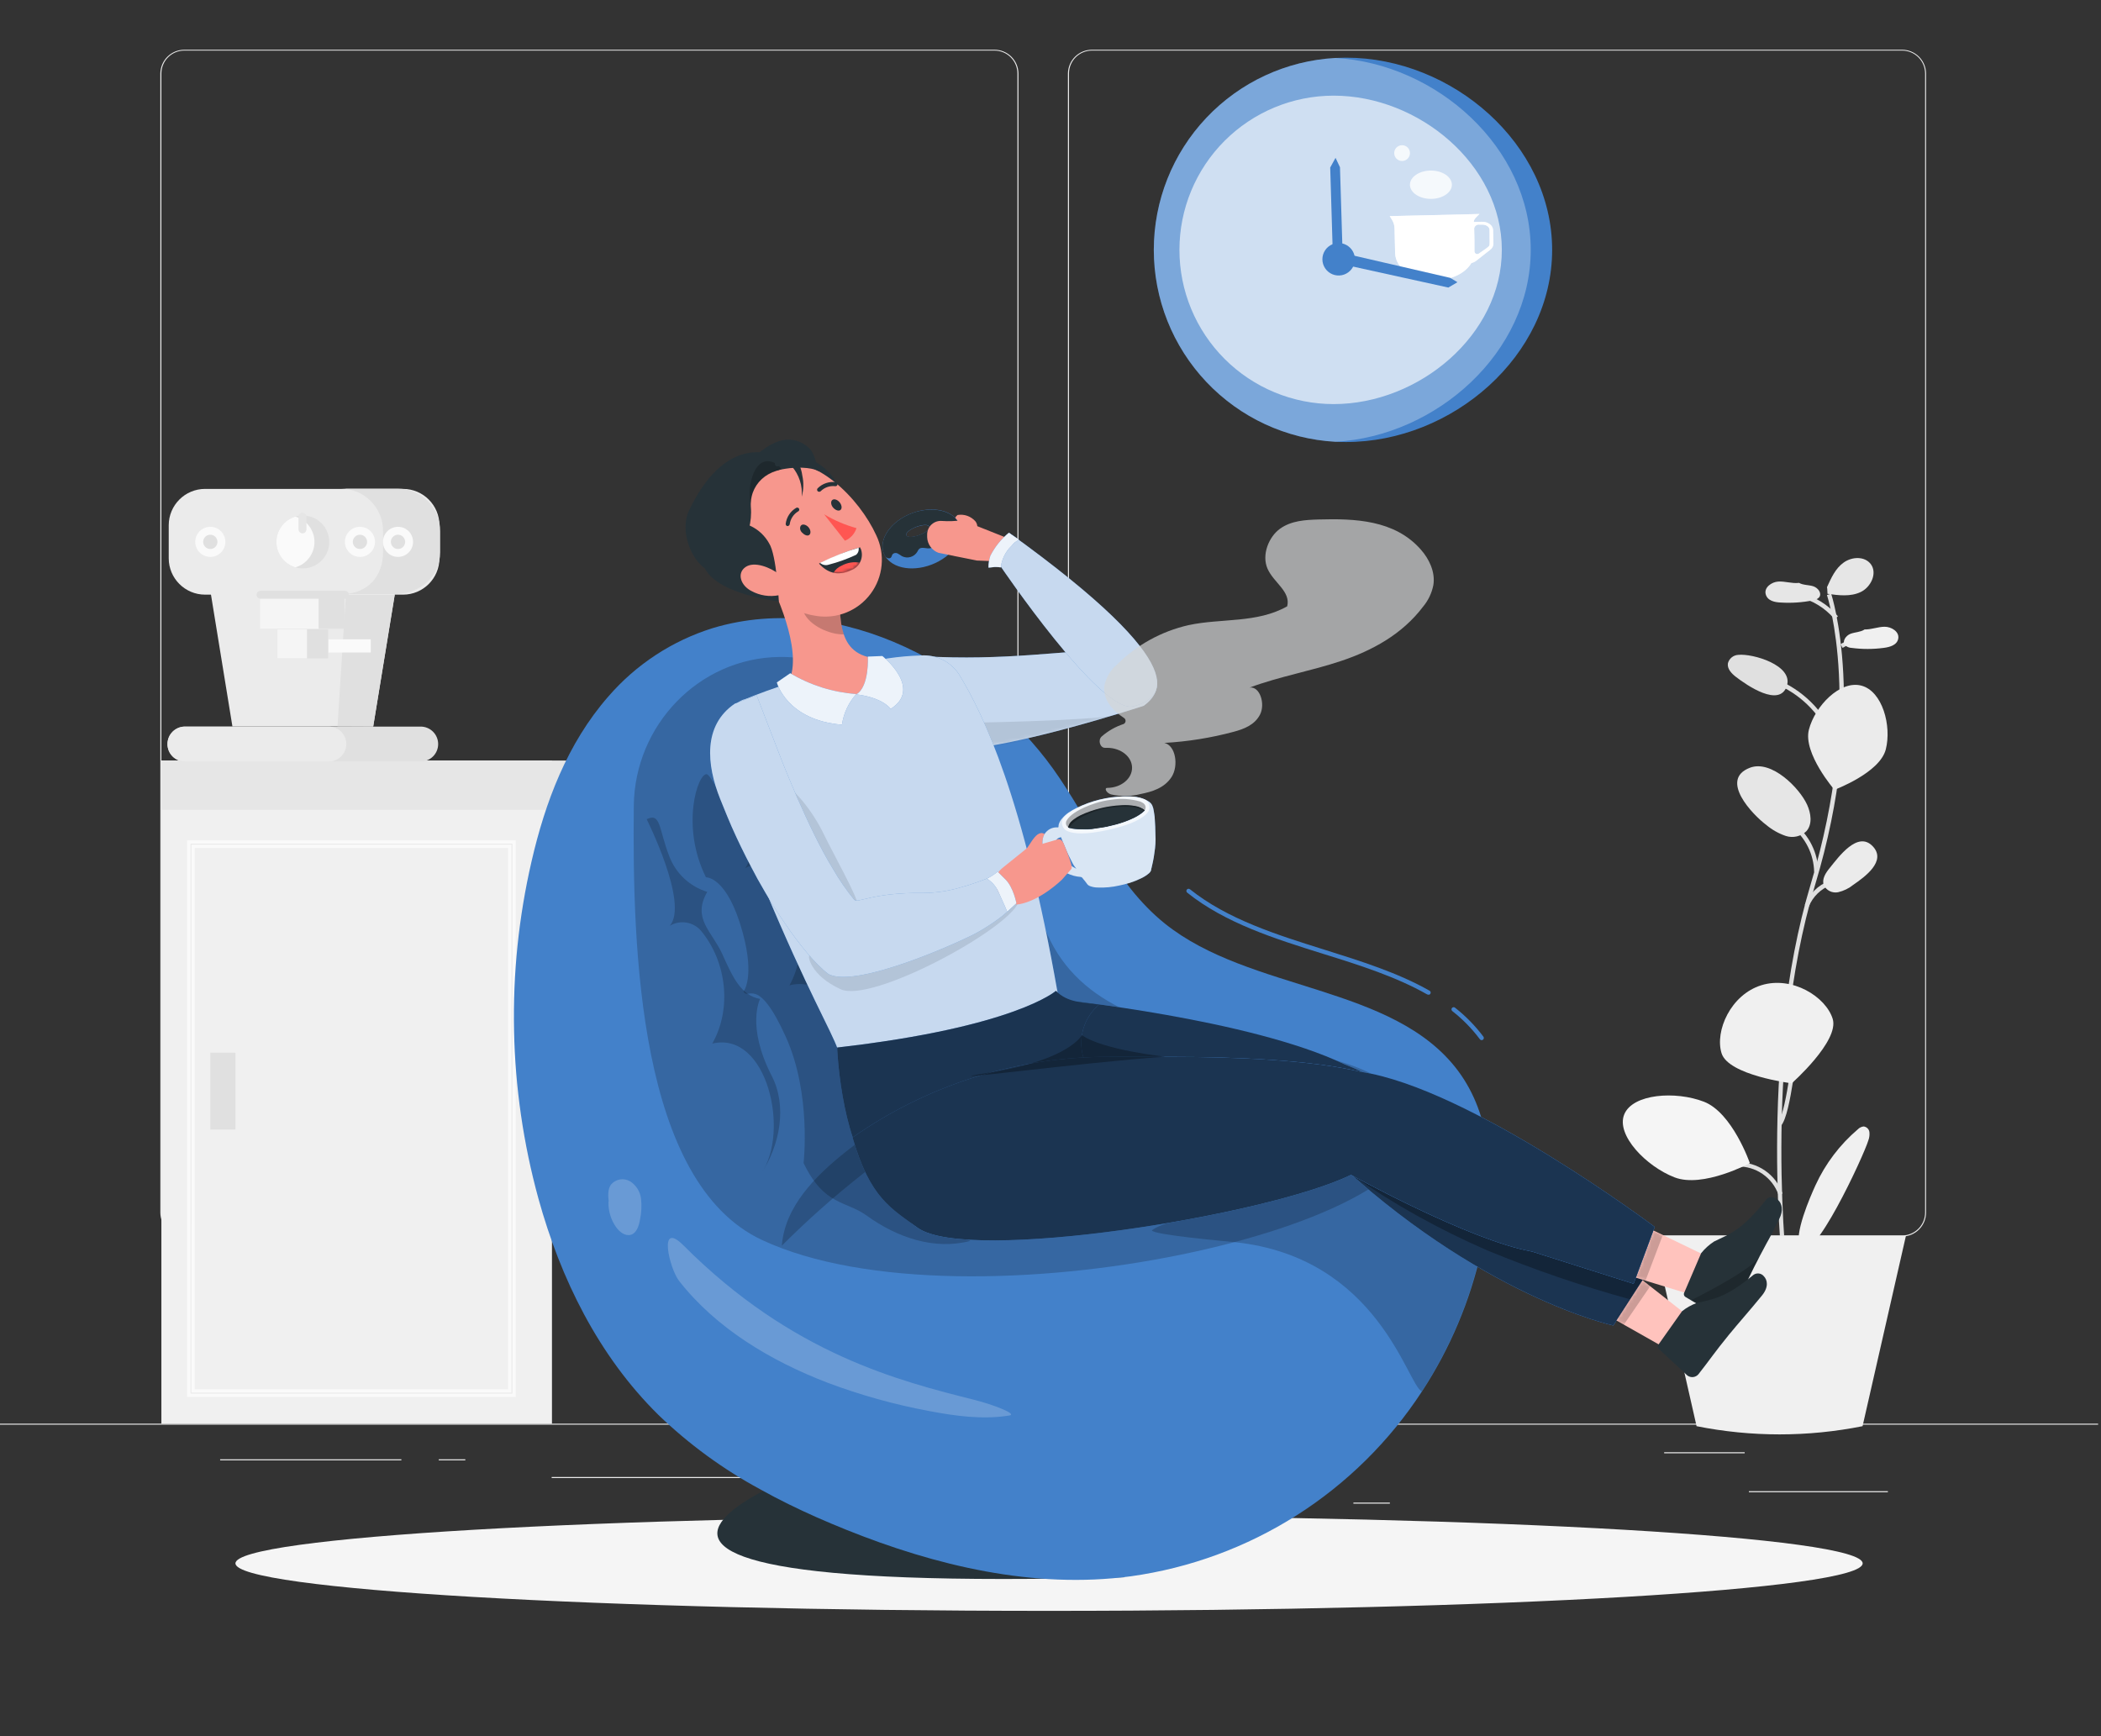 <svg width="605" height="500" viewBox="0 0 605 500" fill="none" xmlns="http://www.w3.org/2000/svg">
<rect x="0" y="0" width="605" height="500" fill="#333333" stroke="none"/>
<g clip-path="url(#clip0_2148_4706)">
<path d="M543.629 429.463H503.609V429.765H543.629V429.463Z" fill="#EBEBEB"/>
<path d="M400.223 432.751H389.723V433.053H400.223V432.751Z" fill="#EBEBEB"/>
<path d="M502.399 418.248H479.211V418.55H502.399V418.248Z" fill="#EBEBEB"/>
<path d="M115.579 420.278H63.391V420.58H115.579V420.278Z" fill="#EBEBEB"/>
<path d="M133.993 420.278H126.344V420.58H133.993V420.278Z" fill="#EBEBEB"/>
<path d="M272.056 425.378H158.859V425.68H272.056V425.378Z" fill="#EBEBEB"/>
<path d="M286.376 356.114H53.059C51.232 356.111 49.48 355.382 48.188 354.089C46.897 352.795 46.172 351.041 46.172 349.213V21.166C46.188 19.348 46.92 17.61 48.21 16.329C49.499 15.048 51.242 14.328 53.059 14.325H286.376C288.206 14.325 289.961 15.052 291.255 16.346C292.549 17.64 293.276 19.396 293.276 21.226V349.213C293.276 351.043 292.549 352.799 291.255 354.093C289.961 355.387 288.206 356.114 286.376 356.114ZM53.059 14.567C51.312 14.57 49.637 15.267 48.402 16.504C47.167 17.741 46.474 19.418 46.474 21.166V349.213C46.474 350.961 47.167 352.638 48.402 353.875C49.637 355.112 51.312 355.809 53.059 355.812H286.376C288.125 355.809 289.802 355.112 291.038 353.876C292.275 352.639 292.971 350.962 292.974 349.213V21.166C292.971 19.416 292.275 17.74 291.038 16.503C289.802 15.266 288.125 14.57 286.376 14.567H53.059Z" fill="#EBEBEB"/>
<path d="M547.748 356.114H314.419C312.59 356.111 310.837 355.383 309.544 354.089C308.251 352.796 307.523 351.042 307.52 349.213V21.166C307.539 19.347 308.274 17.609 309.565 16.328C310.857 15.048 312.601 14.328 314.419 14.325H547.748C549.564 14.331 551.303 15.053 552.59 16.333C553.877 17.614 554.608 19.35 554.624 21.166V349.213C554.624 351.039 553.9 352.791 552.611 354.084C551.323 355.378 549.574 356.108 547.748 356.114ZM314.419 14.567C312.67 14.57 310.994 15.266 309.757 16.503C308.521 17.74 307.825 19.416 307.822 21.166V349.213C307.825 350.962 308.521 352.639 309.757 353.876C310.994 355.112 312.67 355.809 314.419 355.812H547.748C549.497 355.809 551.173 355.112 552.41 353.876C553.646 352.639 554.343 350.962 554.346 349.213V21.166C554.343 19.416 553.646 17.74 552.41 16.503C551.173 15.266 549.497 14.57 547.748 14.567H314.419Z" fill="#EBEBEB"/>
<path d="M604.167 410.017H0V410.319H604.167V410.017Z" fill="#E0E0E0"/>
<path d="M158.944 219.036H46.473V410.041H158.944V219.036Z" fill="#F0F0F0"/>
<path d="M164.043 219.036H46.473V233.237H164.043V219.036Z" fill="#E6E6E6"/>
<path d="M107.466 209.222H66.927L60.559 170.076H113.846L107.466 209.222Z" fill="#EBEBEB"/>
<path d="M113.689 171.248L99.612 171.285L97.184 209.174L107.467 209.222L113.689 171.248Z" fill="#E0E0E0"/>
<path d="M116.059 140.804H59.062C53.276 140.804 48.586 145.495 48.586 151.282V160.782C48.586 166.569 53.276 171.26 59.062 171.26H116.059C121.845 171.26 126.536 166.569 126.536 160.782V151.282C126.536 145.495 121.845 140.804 116.059 140.804Z" fill="#EBEBEB"/>
<path d="M126.751 152.974V159.017C126.751 165.749 121.338 171.103 113.387 171.103H98.223C106.173 171.103 110.306 165.713 110.306 159.017V152.974C110.317 151.377 110.013 149.793 109.412 148.312C108.811 146.832 107.923 145.485 106.801 144.348C105.679 143.211 104.344 142.306 102.872 141.686C101.4 141.065 99.82 140.741 98.223 140.731H114.608C116.209 140.738 117.793 141.059 119.27 141.678C120.746 142.297 122.087 143.2 123.215 144.337C124.342 145.474 125.235 146.822 125.842 148.304C126.449 149.786 126.758 151.373 126.751 152.974Z" fill="#E0E0E0"/>
<path d="M94.488 181.243H79.867V189.619H94.488V181.243Z" fill="#E0E0E0"/>
<path d="M88.398 181.243H79.867V189.619H88.398V181.243Z" fill="#F5F5F5"/>
<path d="M126.172 214.298C126.172 214.958 126.042 215.611 125.789 216.22C125.537 216.83 125.166 217.383 124.699 217.849C124.232 218.315 123.678 218.684 123.068 218.936C122.458 219.187 121.805 219.315 121.146 219.314H53.249C52.59 219.315 51.936 219.187 51.327 218.936C50.717 218.684 50.163 218.315 49.696 217.849C49.229 217.383 48.858 216.83 48.605 216.22C48.353 215.611 48.223 214.958 48.223 214.298C48.223 212.964 48.752 211.684 49.694 210.739C50.636 209.794 51.915 209.262 53.249 209.258H121.146C122.48 209.262 123.758 209.794 124.701 210.739C125.643 211.684 126.172 212.964 126.172 214.298Z" fill="#E0E0E0"/>
<path d="M99.722 214.298C99.715 215.629 99.183 216.902 98.242 217.842C97.3 218.782 96.025 219.311 94.695 219.314H53.249C52.59 219.315 51.936 219.187 51.327 218.936C50.717 218.684 50.163 218.315 49.696 217.849C49.229 217.383 48.858 216.83 48.605 216.22C48.353 215.611 48.223 214.958 48.223 214.298C48.223 212.964 48.752 211.684 49.694 210.739C50.636 209.794 51.915 209.262 53.249 209.258H94.695C96.029 209.262 97.308 209.794 98.25 210.739C99.193 211.684 99.722 212.964 99.722 214.298Z" fill="#EBEBEB"/>
<path d="M94.817 156.081C94.817 157.08 94.621 158.071 94.238 158.994C93.856 159.918 93.295 160.757 92.588 161.465C91.881 162.172 91.042 162.732 90.118 163.115C89.195 163.498 88.205 163.695 87.205 163.695C86.481 163.7 85.76 163.598 85.066 163.393C83.488 162.929 82.102 161.967 81.116 160.65C80.13 159.333 79.598 157.732 79.598 156.087C79.598 154.441 80.13 152.84 81.116 151.523C82.102 150.206 83.488 149.244 85.066 148.781C85.76 148.571 86.481 148.465 87.205 148.466C89.223 148.47 91.157 149.273 92.584 150.7C94.011 152.127 94.814 154.062 94.817 156.081Z" fill="#E0E0E0"/>
<path d="M90.552 156.081C90.552 157.729 90.018 159.333 89.028 160.652C88.039 161.97 86.649 162.932 85.066 163.392C83.488 162.929 82.102 161.967 81.116 160.65C80.13 159.333 79.598 157.732 79.598 156.087C79.598 154.441 80.13 152.84 81.116 151.523C82.102 150.206 83.488 149.244 85.066 148.781C86.647 149.241 88.036 150.201 89.025 151.517C90.014 152.833 90.55 154.434 90.552 156.081Z" fill="#FAFAFA"/>
<path d="M99.204 171.345H74.844V181.086H99.204V171.345Z" fill="#E0E0E0"/>
<path d="M91.748 171.345H74.844V181.086H91.748V171.345Z" fill="#F5F5F5"/>
<path d="M103.647 159.259C105.416 159.259 106.849 157.825 106.849 156.056C106.849 154.288 105.416 152.854 103.647 152.854C101.879 152.854 100.445 154.288 100.445 156.056C100.445 157.825 101.879 159.259 103.647 159.259Z" fill="#E0E0E0"/>
<path d="M114.608 159.259C116.377 159.259 117.81 157.825 117.81 156.056C117.81 154.288 116.377 152.854 114.608 152.854C112.84 152.854 111.406 154.288 111.406 156.056C111.406 157.825 112.84 159.259 114.608 159.259Z" fill="#E0E0E0"/>
<path d="M60.562 159.259C62.33 159.259 63.764 157.825 63.764 156.056C63.764 154.288 62.33 152.854 60.562 152.854C58.793 152.854 57.359 154.288 57.359 156.056C57.359 157.825 58.793 159.259 60.562 159.259Z" fill="#E0E0E0"/>
<path d="M106.766 184.12H94.586V187.927H106.766V184.12Z" fill="#FAFAFA"/>
<path d="M99.229 172.433H74.917C74.634 172.404 74.373 172.271 74.182 172.06C73.992 171.849 73.887 171.575 73.887 171.291C73.887 171.006 73.992 170.732 74.182 170.521C74.373 170.31 74.634 170.177 74.917 170.148H99.204C99.364 170.132 99.526 170.149 99.679 170.199C99.831 170.249 99.972 170.33 100.091 170.438C100.21 170.546 100.306 170.677 100.371 170.824C100.436 170.971 100.47 171.13 100.47 171.291C100.47 171.451 100.436 171.61 100.371 171.757C100.306 171.904 100.21 172.035 100.091 172.143C99.972 172.251 99.831 172.332 99.679 172.382C99.526 172.432 99.364 172.449 99.204 172.433H99.229Z" fill="#E0E0E0"/>
<path d="M103.65 160.395C102.792 160.395 101.954 160.141 101.24 159.664C100.527 159.187 99.971 158.509 99.643 157.717C99.314 156.924 99.228 156.051 99.396 155.21C99.563 154.368 99.976 153.595 100.583 152.988C101.19 152.381 101.963 151.968 102.804 151.801C103.646 151.633 104.518 151.719 105.31 152.048C106.103 152.376 106.781 152.932 107.257 153.646C107.734 154.359 107.988 155.198 107.988 156.056C107.988 157.207 107.531 158.311 106.718 159.124C105.904 159.938 104.801 160.395 103.65 160.395ZM103.65 154.002C103.244 154.002 102.847 154.122 102.509 154.348C102.171 154.574 101.908 154.895 101.753 155.27C101.597 155.645 101.556 156.059 101.636 156.457C101.715 156.856 101.911 157.222 102.198 157.509C102.485 157.796 102.851 157.992 103.25 158.071C103.648 158.151 104.061 158.11 104.437 157.954C104.812 157.799 105.133 157.536 105.358 157.198C105.584 156.86 105.705 156.463 105.705 156.056C105.705 155.511 105.488 154.989 105.103 154.603C104.718 154.218 104.195 154.002 103.65 154.002Z" fill="#FAFAFA"/>
<path d="M114.611 160.395C113.753 160.395 112.915 160.141 112.201 159.664C111.488 159.187 110.932 158.509 110.604 157.717C110.275 156.924 110.189 156.051 110.357 155.21C110.524 154.368 110.937 153.595 111.544 152.988C112.151 152.381 112.924 151.968 113.765 151.801C114.607 151.633 115.479 151.719 116.271 152.048C117.064 152.376 117.742 152.932 118.218 153.646C118.695 154.359 118.949 155.198 118.949 156.056C118.949 156.626 118.837 157.19 118.619 157.717C118.401 158.243 118.082 158.721 117.679 159.124C117.276 159.527 116.798 159.847 116.271 160.065C115.745 160.283 115.181 160.395 114.611 160.395ZM114.611 154.002C114.205 154.002 113.808 154.122 113.47 154.348C113.132 154.574 112.869 154.895 112.714 155.27C112.558 155.645 112.517 156.059 112.597 156.457C112.676 156.856 112.872 157.222 113.159 157.509C113.446 157.796 113.812 157.992 114.211 158.071C114.609 158.151 115.022 158.11 115.397 157.954C115.773 157.799 116.094 157.536 116.319 157.198C116.545 156.86 116.666 156.463 116.666 156.056C116.666 155.786 116.612 155.519 116.509 155.27C116.406 155.021 116.255 154.794 116.064 154.603C115.873 154.413 115.647 154.261 115.397 154.158C115.148 154.055 114.881 154.002 114.611 154.002Z" fill="#FAFAFA"/>
<path d="M60.561 160.395C59.703 160.395 58.864 160.141 58.151 159.664C57.437 159.187 56.881 158.509 56.553 157.717C56.224 156.924 56.139 156.051 56.306 155.21C56.473 154.368 56.886 153.595 57.493 152.988C58.1 152.381 58.873 151.968 59.714 151.801C60.556 151.633 61.428 151.719 62.221 152.048C63.013 152.376 63.691 152.932 64.167 153.646C64.644 154.359 64.898 155.198 64.898 156.056C64.898 157.207 64.442 158.311 63.628 159.124C62.814 159.938 61.711 160.395 60.561 160.395ZM60.561 154.002C60.154 154.002 59.757 154.122 59.419 154.348C59.081 154.574 58.818 154.895 58.663 155.27C58.507 155.645 58.467 156.059 58.546 156.457C58.625 156.856 58.821 157.222 59.108 157.509C59.395 157.796 59.761 157.992 60.16 158.071C60.558 158.151 60.971 158.11 61.347 157.954C61.722 157.799 62.043 157.536 62.269 157.198C62.494 156.86 62.615 156.463 62.615 156.056C62.615 155.786 62.562 155.519 62.458 155.27C62.355 155.021 62.204 154.794 62.013 154.603C61.822 154.413 61.596 154.261 61.347 154.158C61.097 154.055 60.83 154.002 60.561 154.002Z" fill="#FAFAFA"/>
<path d="M87.097 153.627C86.799 153.61 86.519 153.483 86.309 153.271C86.099 153.059 85.975 152.777 85.961 152.479V148.672C85.99 148.389 86.123 148.127 86.334 147.937C86.545 147.747 86.819 147.641 87.103 147.641C87.387 147.641 87.661 147.747 87.872 147.937C88.083 148.127 88.216 148.389 88.245 148.672V152.479C88.23 152.779 88.104 153.062 87.892 153.275C87.68 153.487 87.397 153.612 87.097 153.627Z" fill="#E6E6E6"/>
<path d="M148.021 401.835H54.375V242.519H148.021V401.835ZM55.571 400.626H146.813V243.727H55.583L55.571 400.626Z" fill="#E6E6E6" stroke="#FAFAFA" stroke-miterlimit="10"/>
<path d="M67.8 303.166H60.562V325.319H67.8V303.166Z" fill="#E0E0E0"/>
<path d="M514.812 368.297L513.603 368.454C513.519 367.825 506.076 305.498 521.433 254.568C536.707 203.941 526.194 171.683 526.086 171.369L527.294 170.97C527.403 171.297 538.036 203.928 522.654 254.919C507.32 305.595 514.751 367.68 514.812 368.297Z" fill="#E0E0E0"/>
<path d="M528.257 178.306C525.585 175.123 521.958 172.885 517.914 171.925L518.192 170.716C522.508 171.727 526.385 174.1 529.248 177.485L528.257 178.306Z" fill="#E0E0E0"/>
<path d="M533.519 183.527L529.984 185.524L530.591 186.597L534.126 184.6L533.519 183.527Z" fill="#E0E0E0"/>
<path d="M526.929 212.195C523.828 205.198 518.124 199.684 511.027 196.822L511.486 195.613C518.886 198.618 524.824 204.388 528.041 211.7L526.929 212.195Z" fill="#E0E0E0"/>
<path d="M523.606 251.136H522.397C522.348 248.629 521.745 246.165 520.631 243.919C519.518 241.673 517.922 239.7 515.957 238.144L516.718 237.177C518.827 238.849 520.538 240.969 521.729 243.383C522.92 245.797 523.561 248.445 523.606 251.136Z" fill="#E0E0E0"/>
<path d="M520.851 261.095L519.703 260.648C520.335 259.068 521.286 257.636 522.496 256.441C523.706 255.245 525.149 254.312 526.736 253.698L527.171 254.907C525.751 255.452 524.458 256.283 523.371 257.347C522.284 258.411 521.426 259.687 520.851 261.095Z" fill="#E0E0E0"/>
<path d="M512.841 324.268L511.887 323.482C513.397 321.657 514.533 314.756 515.137 311.046C515.294 310.151 515.415 309.402 515.512 308.846L516.72 309.088C516.623 309.62 516.49 310.369 516.345 311.239C515.451 316.787 514.424 322.358 512.841 324.268Z" fill="#E0E0E0"/>
<path d="M512.128 344.101C511.274 341.668 509.672 339.569 507.551 338.106C505.429 336.642 502.898 335.889 500.322 335.955L500.262 334.746C503.106 334.674 505.9 335.506 508.243 337.122C510.585 338.737 512.355 341.053 513.3 343.738L512.128 344.101Z" fill="#E0E0E0"/>
<path d="M521.57 356.984L512.859 366.736L513.778 367.557L522.489 357.806L521.57 356.984Z" fill="#E0E0E0"/>
<path d="M527.741 293.437C529.71 299.83 515.935 312 515.935 312C515.935 312 497.702 309.716 495.732 303.323C493.762 296.929 498.366 286.475 507.211 283.744C516.056 281.012 525.759 287.043 527.741 293.437Z" fill="#F0F0F0"/>
<path d="M543.025 215.845C541.273 222.637 528.235 227.46 528.235 227.46C528.235 227.46 519.136 216.933 520.888 210.141C522.64 203.348 529.842 195.879 535.956 197.45C542.07 199.022 544.765 209.053 543.025 215.845Z" fill="#EBEBEB"/>
<path d="M490.68 317.306C498.873 320.497 503.887 334.988 503.887 334.988C503.887 334.988 490.39 342.239 482.21 339.085C474.029 335.931 465.293 326.902 467.71 320.956C470.127 315.01 482.488 314.128 490.68 317.306Z" fill="#F5F5F5"/>
<path d="M508.635 237.6C510.289 238.988 512.186 240.057 514.23 240.754C515.258 241.089 516.358 241.135 517.41 240.888C518.463 240.641 519.427 240.11 520.199 239.352C521.951 237.334 521.48 234.204 520.38 231.774C518.193 226.94 510.121 218.758 503.923 221.103C494.969 224.499 504.648 234.627 508.635 237.6Z" fill="#E6E6E6"/>
<path d="M526.954 249.891C525.745 251.341 524.537 253.178 525.178 254.931C525.543 255.677 526.146 256.282 526.891 256.649C527.637 257.017 528.483 257.126 529.298 256.961C530.922 256.583 532.439 255.839 533.732 254.786C536.886 252.598 543.399 247.994 539.23 243.691C534.929 239.207 529.431 246.821 526.954 249.891Z" fill="#EBEBEB"/>
<path d="M500.515 188.604C499.831 188.645 499.178 188.9 498.649 189.334C498.12 189.768 497.741 190.359 497.566 191.021C497.3 192.592 498.593 193.958 499.862 194.937C502.992 197.354 512.429 203.88 514.531 197.583C516.513 191.613 504.683 188.144 500.515 188.604Z" fill="#E0E0E0"/>
<path d="M517.904 167.888C515.958 168.082 514.013 167.369 512.068 167.49C510.122 167.61 507.947 169.194 508.443 171.115C508.938 173.037 511.04 173.472 512.841 173.533C515.92 173.723 519.011 173.511 522.036 172.904C522.755 172.841 523.421 172.503 523.897 171.961C524.683 170.753 523.438 169.242 522.097 168.831C520.755 168.42 519.233 168.553 518.013 167.852L517.904 167.888Z" fill="#E6E6E6"/>
<path d="M536.912 181.28C538.87 181.34 540.755 180.506 542.712 180.506C544.67 180.506 546.93 181.92 546.627 183.854C546.325 185.788 544.211 186.368 542.398 186.597C539.342 187.002 536.247 187.002 533.191 186.597C532.465 186.581 531.773 186.287 531.257 185.776C530.4 184.676 531.547 183.032 532.864 182.537C534.182 182.041 535.692 182.077 536.864 181.328L536.912 181.28Z" fill="#F0F0F0"/>
<path d="M534.988 325.235C535.431 324.776 536.022 324.489 536.656 324.425C537.073 324.47 537.463 324.654 537.764 324.948C538.064 325.242 538.257 325.628 538.311 326.044C538.397 326.864 538.29 327.692 537.997 328.462C536.668 332.885 521.805 364.985 518.386 359.22C516.368 355.812 521.334 344.524 522.796 341.333C525.64 335.143 529.801 329.649 534.988 325.235Z" fill="#F0F0F0"/>
<path d="M526.098 169.109C527.306 166.462 528.514 163.695 530.931 161.99C533.348 160.286 536.973 160.153 538.737 162.498C540.646 165.121 538.737 169.097 535.813 170.499C532.888 171.901 529.457 171.478 526.243 171.019L526.17 169.592L526.098 169.109Z" fill="#E6E6E6"/>
<path d="M536.342 410.742C520.564 413.897 504.318 413.897 488.54 410.742L476.082 355.884H548.836L536.342 410.742Z" fill="#F0F0F0"/>
<path d="M302.085 463.932C431.476 463.932 536.368 457.807 536.368 450.251C536.368 442.695 431.476 436.57 302.085 436.57C172.693 436.57 67.801 442.695 67.801 450.251C67.801 457.807 172.693 463.932 302.085 463.932Z" fill="#F5F5F5"/>
<path d="M446.952 71.963C446.952 102.54 418.157 127.304 387.61 127.304C386.571 127.304 385.544 127.28 384.529 127.232C370.403 126.449 357.112 120.286 347.389 110.007C337.665 99.728 332.246 86.114 332.246 71.963C332.246 57.812 337.665 44.198 347.389 33.919C357.112 23.64 370.403 17.476 384.529 16.694C385.544 16.694 386.571 16.609 387.61 16.609C418.157 16.609 446.952 41.398 446.952 71.963Z" fill="#4381CA"/>
<path opacity="0.3" d="M440.789 71.963C440.789 101.501 413.638 125.624 384.529 127.232C370.403 126.449 357.112 120.286 347.389 110.007C337.665 99.727 332.246 86.114 332.246 71.963C332.246 57.812 337.665 44.198 347.389 33.919C357.112 23.64 370.403 17.476 384.529 16.694C413.638 18.301 440.789 42.437 440.789 71.963Z" fill="white"/>
<g opacity="0.8">
<path opacity="0.8" d="M432.465 71.963C432.465 96.497 408.564 116.378 384.035 116.378C372.258 116.378 360.963 111.699 352.635 103.369C344.307 95.04 339.629 83.743 339.629 71.963C339.629 60.183 344.307 48.886 352.635 40.556C360.963 32.227 372.258 27.547 384.035 27.547C408.564 27.547 432.465 47.428 432.465 71.963Z" fill="white"/>
</g>
<path d="M426.614 63.877L424.427 63.938C424.294 63.684 424.523 63.261 424.837 62.838L424.922 62.753C425.265 62.352 425.636 61.976 426.034 61.629H426.106L400.188 62.246L400.925 63.454C401.321 64.144 401.541 64.92 401.565 65.714L401.734 72.881C401.843 77.256 406.712 80.713 412.609 80.58H414.156C418.457 80.471 422.082 78.477 423.702 75.746C424.189 75.642 424.647 75.432 425.043 75.129L429.127 71.927C429.405 71.725 429.633 71.462 429.792 71.158C429.951 70.854 430.038 70.517 430.045 70.174L429.949 66.306C429.913 64.844 428.402 63.793 426.614 63.877ZM428.958 69.666C428.958 70.875 428.958 70.79 427.846 71.648L425.792 73.062C425.674 73.134 425.54 73.173 425.402 73.177C425.265 73.181 425.128 73.149 425.007 73.084C424.885 73.02 424.782 72.925 424.708 72.809C424.634 72.693 424.591 72.559 424.584 72.422C424.584 70.549 424.584 67.418 424.499 65.775C424.556 65.447 424.734 65.152 424.998 64.951C425.263 64.749 425.594 64.655 425.925 64.687H426.831C427.967 64.687 428.897 65.328 428.922 66.162L428.958 69.666Z" fill="white"/>
<g opacity="0.8">
<path opacity="0.8" d="M426.614 63.877L424.427 63.938C424.294 63.684 424.523 63.261 424.837 62.838L424.922 62.753C425.265 62.352 425.636 61.976 426.034 61.629H426.106L400.188 62.246L400.925 63.454C401.321 64.144 401.541 64.92 401.565 65.714L401.734 72.881C401.843 77.256 406.712 80.713 412.609 80.58H414.156C418.457 80.471 422.082 78.477 423.702 75.746C424.189 75.642 424.647 75.432 425.043 75.129L429.127 71.927C429.405 71.725 429.633 71.462 429.792 71.158C429.951 70.854 430.038 70.517 430.045 70.174L429.949 66.306C429.913 64.844 428.402 63.793 426.614 63.877ZM428.958 69.666C428.958 70.875 428.958 70.79 427.846 71.648L425.792 73.062C425.674 73.134 425.54 73.173 425.402 73.177C425.265 73.181 425.128 73.149 425.007 73.084C424.885 73.02 424.782 72.925 424.708 72.809C424.634 72.693 424.591 72.559 424.584 72.422C424.584 70.549 424.584 67.418 424.499 65.775C424.556 65.447 424.734 65.152 424.998 64.951C425.263 64.749 425.594 64.655 425.925 64.687H426.831C427.967 64.687 428.897 65.328 428.922 66.162L428.958 69.666Z" fill="white"/>
</g>
<path opacity="0.8" d="M418.083 53.205C418.083 55.453 415.365 57.278 412.042 57.278C408.719 57.278 406 55.453 406 53.205C406 50.957 408.719 49.12 412.042 49.12C415.365 49.12 418.083 50.945 418.083 53.205Z" fill="white"/>
<path opacity="0.8" d="M403.74 46.365C404.995 46.365 406.012 45.348 406.012 44.093C406.012 42.838 404.995 41.821 403.74 41.821C402.486 41.821 401.469 42.838 401.469 44.093C401.469 45.348 402.486 46.365 403.74 46.365Z" fill="white"/>
<path d="M388.772 77.982C388.117 78.635 387.284 79.079 386.377 79.258C385.47 79.438 384.531 79.344 383.677 78.99C382.823 78.636 382.094 78.036 381.58 77.267C381.067 76.498 380.793 75.595 380.793 74.67C380.793 73.746 381.067 72.842 381.58 72.073C382.094 71.304 382.823 70.704 383.677 70.35C384.531 69.996 385.47 69.902 386.377 70.082C387.284 70.261 388.117 70.706 388.772 71.359C389.21 71.791 389.558 72.307 389.796 72.875C390.033 73.444 390.156 74.054 390.156 74.67C390.156 75.286 390.033 75.896 389.796 76.465C389.558 77.033 389.21 77.549 388.772 77.982Z" fill="#4381CA"/>
<path d="M383.865 75.516L383.043 48.25L384.578 45.458L385.858 48.166L386.608 72.869L417.601 80.024L419.68 81.281L417.058 82.816L383.865 75.516Z" fill="#4381CA"/>
<path d="M246.852 418.308C246.852 418.308 116.883 459.751 323.835 454.251C323.835 454.251 294.376 413.256 246.852 418.308Z" fill="#263238"/>
<path d="M419.849 308.387C401.253 283.514 360.012 285.702 335.447 266.002C320.838 254.278 313.951 236.294 303.16 221.284C282.824 193.075 242.635 169.689 205.285 180.881C193.605 184.512 183.175 191.34 175.174 200.593C163.344 214.105 156.976 231.085 153.061 248.09C145.666 280.124 146.347 313.495 155.043 345.2C161.411 368.224 172.286 390.438 189.601 407.503C198.366 415.95 208.24 423.163 218.951 428.944L219.133 429.052C224.329 431.941 229.706 434.563 235.179 436.993C237.959 438.201 240.75 439.41 243.638 440.558C269.351 450.904 297.614 457.72 325.659 453.973C342.636 451.603 358.906 445.617 373.373 436.42C387.839 427.224 400.165 415.03 409.518 400.663C417.574 388.322 423.345 374.632 426.555 360.247C426.99 358.253 427.389 356.247 427.764 354.204C430.301 338.456 429.479 321.307 419.849 308.387Z" fill="#4381CA"/>
<path opacity="0.2" d="M426.457 360.296C423.248 374.68 417.476 388.37 409.42 400.711C405.239 398.922 396.998 362.036 355.456 357.733C353.74 357.552 332.171 355.667 331.676 354.361C336.231 350.482 369.025 344.27 374.62 341.635C397.059 331.036 417.878 347.364 424.162 356.416C425.012 357.657 425.779 358.953 426.457 360.296Z" fill="black"/>
<path opacity="0.2" d="M224.438 189.208C201.25 189.498 182.75 208.872 182.508 232.064C182.073 273.156 183.898 340.572 219.471 357.141C278.305 384.54 419.221 352.851 407.053 321.73C394.885 290.609 320.585 312.303 301.505 268.89C287.199 236.331 261.558 188.749 224.438 189.208Z" fill="black"/>
<path opacity="0.2" d="M192.877 266.63C194.334 265.747 196.062 265.424 197.74 265.719C199.418 266.015 200.932 266.91 202 268.238C209.25 277.109 210.796 290.524 205.105 300.555C220.946 296.797 227.556 326.105 219.158 338.021C224.596 329.864 226.734 318.599 222.239 309.886C214.808 295.455 218.88 287.696 218.88 287.696C213.37 286.705 210.978 281.411 208.005 274.8C205.033 268.189 199.208 264.648 203.655 256.853C201.193 256.105 198.933 254.805 197.048 253.052C195.164 251.299 193.704 249.139 192.78 246.737C189.638 238.76 190.363 233.95 186.219 235.932C186.171 235.896 198.435 260.152 192.877 266.63Z" fill="black"/>
<path opacity="0.2" d="M214.551 250.072C215.995 249.164 217.719 248.811 219.403 249.078C221.087 249.344 222.618 250.213 223.71 251.523C231.069 260.261 232.894 273.664 227.335 283.78C243.116 279.743 250.294 308.943 242.041 320.956C247.345 312.702 249.291 301.413 244.639 292.772C236.966 278.474 243.177 274.643 243.177 274.643C237.654 273.749 232.882 264.515 229.8 257.952C226.719 251.39 220.822 247.97 225.124 240.09C222.641 239.391 220.351 238.134 218.428 236.414C216.506 234.694 215.002 232.557 214.032 230.167C210.745 222.251 211.361 217.416 207.289 219.471C207.325 219.459 220.001 243.498 214.551 250.072Z" fill="black"/>
<path opacity="0.2" d="M243.66 331.628C234.815 338.638 225.97 347.509 225.137 358.761C254.625 329.231 290.804 307.257 330.6 294.706C323.942 292.288 317.127 294.996 310.626 296.676C302.429 298.978 294.438 301.961 286.738 305.595C271.355 312.452 256.885 321.197 243.66 331.628Z" fill="black"/>
<path opacity="0.2" d="M175.211 346.083C175.128 348.711 175.904 351.296 177.422 353.443C178.413 354.833 180.081 356.114 181.712 355.606C183.343 355.099 184.008 352.996 184.298 351.231C184.723 349.246 184.821 347.205 184.588 345.188C184.459 344.176 184.109 343.205 183.562 342.344C183.014 341.484 182.284 340.754 181.422 340.209C180.542 339.697 179.509 339.511 178.505 339.686C177.501 339.861 176.592 340.384 175.936 341.164C174.957 342.542 175.102 344.391 175.284 346.083" fill="white"/>
<path opacity="0.2" d="M267.477 406.367C275.101 407.817 282.955 408.917 290.628 407.672C293.226 407.249 285.493 404.397 280.768 403.213C259.018 397.726 228.121 390.063 196.825 358.688C189.346 351.183 192.802 365.396 195.532 368.889C206.287 382.655 222.116 392.009 238.223 398.197C247.715 401.775 257.504 404.509 267.477 406.367Z" fill="white"/>
<path opacity="0.2" d="M249.631 350.132C258.246 356.38 269.097 360.127 279.38 357.383C270.729 352.778 264.723 344.306 260.748 335.338C256.772 326.371 254.513 316.762 251.383 307.48C244.548 287.298 233.562 268.771 219.133 253.094C217.598 251.438 205.744 223.278 203.509 222.976C200.947 222.637 195.909 237.866 203.291 252.671C203.291 252.671 209.418 252.284 213.864 268.576C217.429 281.605 214.094 285.569 214.094 285.569C215.435 288.215 218.154 280.565 226.322 298.706C233.705 315.119 231.397 334.964 231.397 334.964C237.379 347.376 243.517 345.696 249.631 350.132Z" fill="black"/>
<path d="M426.799 299.552C426.678 299.577 426.553 299.568 426.438 299.525C426.322 299.483 426.221 299.408 426.146 299.31C423.866 296.264 421.192 293.533 418.195 291.189C418.066 291.084 417.983 290.933 417.965 290.767C417.947 290.602 417.995 290.436 418.099 290.306C418.149 290.241 418.213 290.186 418.285 290.146C418.357 290.105 418.437 290.079 418.519 290.07C418.602 290.061 418.685 290.069 418.764 290.093C418.843 290.117 418.917 290.157 418.981 290.21C422.06 292.625 424.81 295.432 427.161 298.561C427.258 298.696 427.298 298.864 427.274 299.029C427.249 299.194 427.161 299.342 427.028 299.443C426.958 299.491 426.881 299.528 426.799 299.552Z" fill="#4381CA"/>
<path d="M411.416 286.451C411.261 286.485 411.098 286.464 410.957 286.39C402.076 281.326 391.394 277.93 381.063 274.728C367.179 270.377 352.824 265.881 341.864 257.082C341.799 257.032 341.744 256.968 341.704 256.896C341.663 256.824 341.638 256.744 341.629 256.662C341.62 256.579 341.627 256.496 341.651 256.417C341.675 256.337 341.715 256.264 341.768 256.2C341.872 256.07 342.023 255.987 342.189 255.969C342.354 255.951 342.52 255.999 342.65 256.103C353.428 264.745 367.662 269.216 381.437 273.531C391.829 276.794 402.583 280.166 411.585 285.291C411.716 285.343 411.825 285.437 411.895 285.559C411.966 285.68 411.993 285.822 411.974 285.961C411.954 286.1 411.889 286.229 411.788 286.326C411.687 286.424 411.556 286.485 411.416 286.499V286.451Z" fill="#4381CA"/>
<path d="M329.333 203.276C337.018 197.74 332.306 189.824 322.929 186.887H322.844C305.843 187.407 289.337 190.356 265.811 189.002C258.295 188.579 270.548 199.142 271.091 206.648C271.43 211.289 270.197 215.954 275.236 215.869C291.826 215.555 329.333 203.276 329.333 203.276Z" fill="#4381CA"/>
<path opacity="0.7" d="M329.333 203.276C337.018 197.74 332.306 189.824 322.929 186.887H322.844C305.843 187.407 289.337 190.356 265.811 189.002C258.295 188.579 270.548 199.142 271.091 206.648C271.43 211.289 270.197 215.954 275.236 215.869C291.826 215.555 329.333 203.276 329.333 203.276Z" fill="white"/>
<mask id="mask0_2148_4706" style="mask-type:luminance" maskUnits="userSpaceOnUse" x="263" y="186" width="71" height="30">
<path d="M329.333 203.276C337.018 197.74 332.306 189.824 322.929 186.887H322.844C305.843 187.407 289.337 190.356 265.811 189.002C258.295 188.579 270.548 199.142 271.091 206.648C271.43 211.289 270.197 215.954 275.236 215.869C291.826 215.555 329.333 203.276 329.333 203.276Z" fill="white"/>
</mask>
<g mask="url(#mask0_2148_4706)">
<path opacity="0.1" d="M274.801 208.074C276.408 208.4 315.739 207.47 320.451 206.031C325.164 204.593 291.451 216.51 275.236 215.857C259.02 215.205 274.801 208.074 274.801 208.074Z" fill="black"/>
</g>
<path d="M304.588 286.149C293.242 291.987 281.037 295.977 268.435 297.969L241.283 302.271C239.435 296.905 232.668 285.726 220.174 255.825C215.34 240.44 209.83 236.488 209.697 211.615V211.482C209.318 210.532 209.133 209.516 209.154 208.493C209.174 207.47 209.4 206.462 209.816 205.528C210.233 204.594 210.833 203.753 211.581 203.054C212.328 202.356 213.208 201.815 214.168 201.463H214.301C218.12 199.928 222.941 198.115 227.75 196.629C236.907 193.799 246.208 191.459 255.614 189.619C258.781 189.15 261.972 188.867 265.172 188.773C267.314 188.618 269.458 189.037 271.385 189.986C273.311 190.936 274.95 192.382 276.132 194.175C283.249 205.802 294.728 229.696 304.588 286.149Z" fill="#4381CA"/>
<g opacity="0.7">
<path d="M304.588 286.149C293.242 291.987 281.037 295.977 268.435 297.969L241.283 302.271C239.435 296.905 232.668 285.726 220.174 255.825C215.34 240.44 209.83 236.488 209.697 211.615V211.482C209.318 210.532 209.133 209.516 209.154 208.493C209.174 207.47 209.4 206.462 209.816 205.528C210.233 204.594 210.833 203.753 211.581 203.054C212.328 202.356 213.208 201.815 214.168 201.463H214.301C218.12 199.928 222.941 198.115 227.75 196.629C236.907 193.799 246.208 191.459 255.614 189.619C258.781 189.15 261.972 188.867 265.172 188.773C267.314 188.618 269.458 189.037 271.385 189.986C273.311 190.936 274.95 192.382 276.132 194.175C283.249 205.802 294.728 229.696 304.588 286.149Z" fill="white"/>
</g>
<path opacity="0.1" d="M233.127 275.187C232.474 275.018 233.235 280.879 242.105 284.916C250.974 288.953 289.822 267.996 293.278 259.934C293.278 259.934 254.164 280.674 233.127 275.187Z" fill="black"/>
<path opacity="0.1" d="M233.563 264.938C228.947 250.653 223.05 236.452 218.543 226.179C218.602 225.983 218.679 225.792 218.773 225.611C220.307 222.082 225.104 223.508 231.11 230.699C233.572 233.705 235.666 236.996 237.345 240.5C240.233 246.374 246.733 258.013 246.878 260.188C247.495 269.229 240.571 273.217 233.563 264.938Z" fill="black"/>
<path d="M247.492 199.65C233.887 203.88 226.782 196.858 226.782 196.858C231.313 189.28 224.872 173.52 220.559 165.048L229.561 169.363L241.837 175.237C241.882 176.673 242.011 178.106 242.224 179.527C242.364 180.545 242.594 181.548 242.913 182.524L242.973 182.694C244.351 186.779 247.444 189.752 254.319 189.655C254.319 189.691 259.092 196 247.492 199.65Z" fill="#F7978D"/>
<path opacity="0.2" d="M241.839 175.237C241.884 176.673 242.013 178.106 242.226 179.527C242.366 180.545 242.596 181.548 242.915 182.524L242.975 182.694C238.988 182.851 232.994 180.119 231.46 176.373C230.945 175.149 230.568 173.872 230.336 172.566L241.839 175.237Z" fill="black"/>
<path d="M223.699 196.544L227.554 193.897C233.342 197.345 239.854 199.393 246.573 199.88C244.355 202.352 242.921 205.427 242.453 208.715C226.49 207.421 223.699 196.544 223.699 196.544Z" fill="#4381CA"/>
<path d="M254.078 188.93L249.909 189.099C249.909 189.099 250.38 197.753 246.586 199.976C254.404 200.955 256.47 204.17 256.47 204.17C265.835 198.248 254.078 188.93 254.078 188.93Z" fill="#4381CA"/>
<g opacity="0.9">
<path d="M223.699 196.544L227.554 193.897C233.342 197.345 239.854 199.393 246.573 199.88C244.355 202.352 242.921 205.427 242.453 208.715C226.49 207.421 223.699 196.544 223.699 196.544Z" fill="white"/>
<path d="M254.078 188.93L249.909 189.099C249.909 189.099 250.38 197.753 246.586 199.976C254.404 200.955 256.47 204.17 256.47 204.17C265.835 198.248 254.078 188.93 254.078 188.93Z" fill="white"/>
</g>
<path d="M239.893 154.111C239.893 154.111 245.283 157.422 247.143 150.666C241.839 146.533 243.518 145.034 241.658 140.901C240.753 138.43 239.193 136.251 237.146 134.599C235.098 132.947 232.639 131.883 230.033 131.522L225.877 133.697C212.271 144.055 239.893 154.111 239.893 154.111Z" fill="#263238"/>
<path d="M209.239 153.18C208.272 148.897 209.045 144.406 211.388 140.694C213.731 136.982 217.452 134.352 221.733 133.383C234.674 130.12 247.567 143.717 252.328 154.171C253.619 156.858 254.15 159.847 253.865 162.814C253.579 165.782 252.488 168.614 250.708 171.006C248.928 173.397 246.528 175.256 243.768 176.381C241.008 177.506 237.993 177.854 235.049 177.388C225.95 176.058 221.552 170.136 213.202 160.746C211.243 158.613 209.877 156.005 209.239 153.18Z" fill="#F7978D"/>
<path d="M247.71 157.64C247.71 157.64 244.327 158.292 235.832 162.317C238.067 164.734 240.931 166.16 245.293 164.093C246.426 163.621 247.329 162.725 247.81 161.596C248.291 160.467 248.312 159.194 247.867 158.05C247.71 157.917 247.71 157.772 247.71 157.64Z" fill="#263238"/>
<mask id="mask1_2148_4706" style="mask-type:luminance" maskUnits="userSpaceOnUse" x="235" y="157" width="14" height="9">
<path d="M247.71 157.64C247.71 157.64 244.327 158.292 235.832 162.317C238.067 164.734 240.931 166.16 245.293 164.093C246.426 163.621 247.329 162.725 247.81 161.596C248.291 160.467 248.312 159.194 247.867 158.05C247.71 157.917 247.71 157.772 247.71 157.64Z" fill="white"/>
</mask>
<g mask="url(#mask1_2148_4706)">
<path d="M242.369 162.909C244.005 162.011 245.902 161.712 247.734 162.063C247.189 163.028 246.339 163.785 245.318 164.214C243.686 165.109 241.792 165.404 239.965 165.048C240.499 164.081 241.347 163.326 242.369 162.909Z" fill="#FF5652"/>
</g>
<path d="M247.229 157.748C247.307 158.121 247.281 158.509 247.155 158.868C247.03 159.228 246.809 159.547 246.516 159.791C243.991 160.972 241.361 161.919 238.662 162.619C238.234 162.764 237.775 162.793 237.331 162.704C236.888 162.615 236.476 162.41 236.137 162.111C239.701 160.338 243.412 158.878 247.229 157.748Z" fill="white"/>
<path d="M224.271 173.206C224.271 173.206 223.642 159.815 221.467 156.467C220.308 154.386 218.553 152.698 216.428 151.622C214.303 150.545 211.905 150.128 209.541 150.424L205.916 153.325C191.754 169.556 224.271 173.206 224.271 173.206Z" fill="#263238"/>
<path d="M243.302 155.73C244.088 155.407 244.793 154.914 245.368 154.288C245.942 153.661 246.371 152.916 246.625 152.104C243.355 151.199 240.221 149.857 237.309 148.116L243.302 155.73Z" fill="#FF5652"/>
<path d="M214.628 163.344C217.178 161.507 221.878 163.453 224.379 165.387C227.122 167.55 227.545 170.668 224.258 171.43C221.579 171.952 218.802 171.524 216.404 170.221C213.371 168.71 212.078 165.181 214.628 163.344Z" fill="#F7978D"/>
<path d="M230.794 151.222C231.338 150.835 232.341 151.222 232.909 151.971C233.477 152.721 233.549 153.675 233.018 154.074C232.486 154.473 231.592 154.074 230.903 153.337C230.214 152.6 230.263 151.609 230.794 151.222Z" fill="#263238"/>
<path d="M239.701 143.97C240.245 143.584 241.187 143.91 241.816 144.72C242.444 145.529 242.529 146.508 241.985 146.895C241.441 147.282 240.487 146.895 239.858 146.134C239.23 145.372 239.157 144.369 239.701 143.97Z" fill="#263238"/>
<path d="M235.748 141.626C235.844 141.649 235.945 141.649 236.042 141.626C236.138 141.603 236.228 141.557 236.304 141.493C236.84 140.949 237.493 140.534 238.213 140.279C238.933 140.024 239.701 139.935 240.46 140.018C240.535 140.036 240.612 140.039 240.688 140.027C240.764 140.015 240.836 139.988 240.902 139.947C240.967 139.907 241.023 139.854 241.068 139.791C241.112 139.729 241.144 139.658 241.161 139.583C241.194 139.428 241.164 139.266 241.078 139.133C240.992 138.999 240.857 138.905 240.702 138.87C239.752 138.737 238.784 138.826 237.874 139.13C236.964 139.434 236.137 139.945 235.458 140.623C235.347 140.736 235.285 140.887 235.285 141.046C235.285 141.204 235.347 141.356 235.458 141.469C235.541 141.543 235.64 141.597 235.748 141.626Z" fill="#263238"/>
<path d="M227.037 151.452C227.126 151.411 227.205 151.351 227.268 151.275C227.33 151.2 227.375 151.112 227.399 151.016C227.494 150.253 227.761 149.522 228.179 148.877C228.598 148.232 229.158 147.691 229.816 147.294C229.886 147.263 229.949 147.218 230.002 147.162C230.055 147.106 230.096 147.04 230.123 146.968C230.15 146.896 230.162 146.819 230.159 146.743C230.156 146.666 230.138 146.59 230.106 146.521C230.033 146.381 229.91 146.275 229.762 146.223C229.614 146.172 229.452 146.179 229.308 146.243C228.477 146.721 227.769 147.386 227.238 148.185C226.708 148.984 226.37 149.896 226.251 150.847C226.231 151.004 226.272 151.163 226.367 151.289C226.462 151.416 226.603 151.5 226.759 151.524C226.856 151.52 226.95 151.495 227.037 151.452Z" fill="#263238"/>
<path d="M235.735 135.716C235.155 134.35 234.805 130.99 233.161 129.25C232.335 128.381 231.333 127.698 230.223 127.246C229.113 126.794 227.919 126.583 226.721 126.627C223.168 126.772 220.123 129.105 217.344 131.341C216.654 131.831 216.057 132.441 215.58 133.141C215.344 133.495 215.205 133.905 215.177 134.329C215.149 134.753 215.234 135.177 215.423 135.559C215.665 135.911 215.996 136.193 216.382 136.375C216.769 136.558 217.196 136.635 217.622 136.598C218.468 136.598 224.655 135.124 227.385 134.833C228.533 134.688 233.343 134.35 235.735 135.716Z" fill="#263238"/>
<path d="M198.435 146.968C195.934 152.165 198.266 159.791 202.507 163.344C204.241 164.687 206.049 165.934 207.92 167.079L212.886 158.147C215.421 154.599 216.6 150.259 216.209 145.916C216.109 144.573 216.286 143.224 216.729 141.952C217.278 140.432 218.18 139.065 219.361 137.962C220.541 136.859 221.967 136.052 223.52 135.607C224.728 135.293 226.239 134.809 226.178 133.601C226.118 132.392 223.653 131.183 221.997 130.773C215.496 128.984 206.108 130.978 198.435 146.968Z" fill="#263238"/>
<path opacity="0.2" d="M216.186 145.239C216.56 138.979 219.907 136.779 224.982 135.111C224.314 134.02 223.241 133.237 221.998 132.936C216.621 131.679 215.086 141.384 216.186 145.239Z" fill="black"/>
<path d="M226.564 133.323C227.134 133.542 227.643 133.894 228.05 134.35C229.073 135.536 229.849 136.915 230.332 138.405C230.816 139.895 230.997 141.467 230.865 143.028C231.419 141.058 231.477 138.982 231.034 136.985C230.872 135.722 230.496 134.496 229.923 133.359C229.33 132.221 228.322 131.356 227.107 130.942C226.498 130.748 225.845 130.736 225.229 130.908C224.613 131.08 224.061 131.428 223.639 131.909C223.168 132.537 222.721 134.193 223.748 134.326C224.775 134.459 225.138 132.839 226.564 133.323Z" fill="#263238"/>
<path d="M225.127 219.048C225.731 220.607 226.529 222.517 227.266 224.305L229.562 229.72C231.157 233.346 232.752 236.85 234.468 240.331C236.183 243.812 237.972 247.184 239.917 250.35C241.69 253.426 243.711 256.353 245.959 259.101C246.938 260.309 251.215 256.961 266.029 257.179C269.446 257.141 272.843 256.649 276.131 255.717C277.956 255.233 279.756 254.665 281.508 254.037L284.154 253.046L286.668 252.03L292.649 260.188C291.67 261.095 290.861 261.772 290.003 262.605C289.163 263.387 288.271 264.109 287.332 264.769C285.476 266.126 283.539 267.369 281.532 268.491C277.291 270.908 246.491 284.916 238.528 280.505C230.601 274.462 220.511 257.952 216.379 249.819C214.313 245.891 212.428 242.023 210.7 238.119C209.818 236.077 209.02 234.167 208.211 232.137C208.066 231.774 207.776 231.049 207.377 230.082C203.462 220.293 202.362 208.932 211.594 202.659L217.877 200.242L225.127 219.048Z" fill="#4381CA"/>
<path opacity="0.7" d="M225.127 219.048C225.731 220.607 226.529 222.517 227.266 224.305L229.562 229.72C231.157 233.346 232.752 236.85 234.468 240.331C236.183 243.812 237.972 247.184 239.917 250.35C241.69 253.426 243.711 256.353 245.959 259.101C246.938 260.309 251.215 256.961 266.029 257.179C269.446 257.141 272.843 256.649 276.131 255.717C277.956 255.233 279.756 254.665 281.508 254.037L284.154 253.046L286.668 252.03L292.649 260.188C291.67 261.095 290.861 261.772 290.003 262.605C289.163 263.387 288.271 264.109 287.332 264.769C285.476 266.126 283.539 267.369 281.532 268.491C277.291 270.908 246.491 284.916 238.528 280.505C230.601 274.462 220.511 257.952 216.379 249.819C214.313 245.891 212.428 242.023 210.7 238.119C209.818 236.077 209.02 234.167 208.211 232.137C208.066 231.774 207.776 231.049 207.377 230.082C203.462 220.293 202.362 208.932 211.594 202.659L217.877 200.242L225.127 219.048Z" fill="white"/>
<path d="M294.836 248.67C296.189 249.408 298.171 249.625 299.186 248.477C301.083 246.531 302.509 243.715 301.759 241.056C298.811 237.431 296.757 243.534 295.102 245.008C294.038 245.963 293.313 247.861 294.836 248.67Z" fill="#F7978D"/>
<path d="M300.38 244.162C300.536 244.727 300.759 245.271 301.045 245.782C301.431 246.538 301.884 247.258 302.398 247.933C303.119 248.796 303.962 249.549 304.9 250.169L305.54 250.556C306.108 250.928 306.706 251.251 307.328 251.523C308.508 252.102 309.788 252.451 311.098 252.55C311.223 252.554 311.346 252.588 311.455 252.649C311.564 252.71 311.657 252.796 311.727 252.9C311.92 253.178 312.162 253.432 312.379 253.698C312.597 253.964 312.754 254.157 312.911 254.399C313.119 254.758 313.443 255.035 313.829 255.185C314.566 255.467 315.348 255.61 316.137 255.608C318.195 255.691 320.255 255.5 322.263 255.04C323.308 254.833 324.34 254.571 325.357 254.254C326.454 253.906 327.524 253.478 328.559 252.973C329.393 252.591 330.17 252.095 330.867 251.499C331.159 251.255 331.373 250.932 331.483 250.568C331.483 250.362 331.483 250.169 331.592 249.976C331.725 249.396 331.857 248.828 331.978 248.26C332.184 247.377 332.305 246.495 332.425 245.601C332.546 244.706 332.679 243.86 332.715 243.002C332.752 242.144 332.788 241.226 332.715 240.319C332.715 238.82 332.619 237.31 332.522 235.799C332.522 235.098 332.329 234.3 332.244 233.587C332.175 233.015 332.02 232.457 331.785 231.931C331.608 231.566 331.347 231.247 331.024 231.001C330.106 230.353 329.066 229.901 327.967 229.671C326.931 229.444 325.872 229.343 324.813 229.369C324.366 229.369 323.931 229.369 323.484 229.369C318.829 229.491 314.255 230.612 310.071 232.657C309.232 233.059 308.425 233.524 307.655 234.047C306.986 234.528 306.377 235.088 305.842 235.714C305.423 236.17 305.106 236.71 304.912 237.298C304.845 237.526 304.809 237.761 304.803 237.999C304.803 238.277 304.803 238.289 304.513 238.289C303.786 238.243 303.059 238.392 302.409 238.721C301.759 239.051 301.209 239.548 300.815 240.162C300.505 240.682 300.311 241.264 300.247 241.866C300.13 242.632 300.175 243.415 300.38 244.162ZM310.99 238.833C310.054 238.832 309.122 238.726 308.21 238.518C307.979 238.496 307.756 238.421 307.558 238.301C307.726 237.717 308.037 237.185 308.464 236.754C308.746 236.473 309.049 236.215 309.37 235.98C309.928 235.57 310.518 235.206 311.135 234.893C312.093 234.433 313.078 234.03 314.083 233.684C315.046 233.345 316.026 233.054 317.019 232.814C317.937 232.572 318.699 232.451 319.641 232.282C320.841 232.091 322.052 231.974 323.266 231.931C324.479 231.871 325.694 231.944 326.891 232.149C327.914 232.305 328.879 232.721 329.695 233.358C329.695 233.358 329.695 233.358 329.634 233.442L329.417 233.672C329.209 233.874 328.987 234.059 328.752 234.228C327.877 234.878 326.928 235.422 325.925 235.847C325.695 235.956 325.465 236.065 325.236 236.149L324.849 236.307C324.1 236.621 323.327 236.875 322.565 237.116C321.804 237.358 321.067 237.564 320.294 237.733L318.53 238.156C318.486 238.168 318.44 238.168 318.397 238.156L318.07 238.24C317.285 238.373 316.487 238.494 315.654 238.603C314.82 238.712 314.252 238.808 313.527 238.869C312.802 238.929 311.811 238.845 310.99 238.833ZM303.897 242.833C303.903 242.485 304.015 242.147 304.218 241.864C304.421 241.582 304.705 241.367 305.032 241.25L305.528 241.105C305.927 242.229 306.398 243.268 306.833 244.32C307.389 245.721 308.041 247.051 308.742 248.38C309.059 249.038 309.466 249.648 309.95 250.193L309.02 249.698C308.134 249.156 307.322 248.502 306.603 247.752C305.809 247.013 305.122 246.167 304.561 245.238C304.1 244.523 303.868 243.684 303.897 242.833Z" fill="#4381CA"/>
<path opacity="0.8" d="M300.38 244.162C300.536 244.727 300.759 245.271 301.045 245.782C301.431 246.538 301.884 247.258 302.398 247.933C303.119 248.796 303.962 249.549 304.9 250.169L305.54 250.556C306.108 250.928 306.706 251.251 307.328 251.523C308.508 252.102 309.788 252.451 311.098 252.55C311.223 252.554 311.346 252.588 311.455 252.649C311.564 252.71 311.657 252.796 311.727 252.9C311.92 253.178 312.162 253.432 312.379 253.698C312.597 253.964 312.754 254.157 312.911 254.399C313.119 254.758 313.443 255.035 313.829 255.185C314.566 255.467 315.348 255.61 316.137 255.608C318.195 255.691 320.255 255.5 322.263 255.04C323.308 254.833 324.34 254.571 325.357 254.254C326.454 253.906 327.524 253.478 328.559 252.973C329.393 252.591 330.17 252.095 330.867 251.499C331.159 251.255 331.373 250.932 331.483 250.568C331.483 250.362 331.483 250.169 331.592 249.976C331.725 249.396 331.857 248.828 331.978 248.26C332.184 247.377 332.305 246.495 332.425 245.601C332.546 244.706 332.679 243.86 332.715 243.002C332.752 242.144 332.788 241.226 332.715 240.319C332.715 238.82 332.619 237.31 332.522 235.799C332.522 235.098 332.329 234.3 332.244 233.587C332.175 233.015 332.02 232.457 331.785 231.931C331.608 231.566 331.347 231.247 331.024 231.001C330.106 230.353 329.066 229.901 327.967 229.671C326.931 229.444 325.872 229.343 324.813 229.369C324.366 229.369 323.931 229.369 323.484 229.369C318.829 229.491 314.255 230.612 310.071 232.657C309.232 233.059 308.425 233.524 307.655 234.047C306.986 234.528 306.377 235.088 305.842 235.714C305.423 236.17 305.106 236.71 304.912 237.298C304.845 237.526 304.809 237.761 304.803 237.999C304.803 238.277 304.803 238.289 304.513 238.289C303.786 238.243 303.059 238.392 302.409 238.721C301.759 239.051 301.209 239.548 300.815 240.162C300.505 240.682 300.311 241.264 300.247 241.866C300.13 242.632 300.175 243.415 300.38 244.162ZM310.99 238.833C310.054 238.832 309.122 238.726 308.21 238.518C307.979 238.496 307.756 238.421 307.558 238.301C307.726 237.717 308.037 237.185 308.464 236.754C308.746 236.473 309.049 236.215 309.37 235.98C309.928 235.57 310.518 235.206 311.135 234.893C312.093 234.433 313.078 234.03 314.083 233.684C315.046 233.345 316.026 233.054 317.019 232.814C317.937 232.572 318.699 232.451 319.641 232.282C320.841 232.091 322.052 231.974 323.266 231.931C324.479 231.871 325.694 231.944 326.891 232.149C327.914 232.305 328.879 232.721 329.695 233.358C329.695 233.358 329.695 233.358 329.634 233.442L329.417 233.672C329.209 233.874 328.987 234.059 328.752 234.228C327.877 234.878 326.928 235.422 325.925 235.847C325.695 235.956 325.465 236.065 325.236 236.149L324.849 236.307C324.1 236.621 323.327 236.875 322.565 237.116C321.804 237.358 321.067 237.564 320.294 237.733L318.53 238.156C318.486 238.168 318.44 238.168 318.397 238.156L318.07 238.24C317.285 238.373 316.487 238.494 315.654 238.603C314.82 238.712 314.252 238.808 313.527 238.869C312.802 238.929 311.811 238.845 310.99 238.833ZM303.897 242.833C303.903 242.485 304.015 242.147 304.218 241.864C304.421 241.582 304.705 241.367 305.032 241.25L305.528 241.105C305.927 242.229 306.398 243.268 306.833 244.32C307.389 245.721 308.041 247.051 308.742 248.38C309.059 249.038 309.466 249.648 309.95 250.193L309.02 249.698C308.134 249.156 307.322 248.502 306.603 247.752C305.809 247.013 305.122 246.167 304.561 245.238C304.1 244.523 303.868 243.684 303.897 242.833Z" fill="white"/>
<path opacity="0.7" d="M306.919 239.123C308.949 240.331 312.96 240.392 319.352 238.953C325.744 237.515 329.309 235.702 330.65 233.769C330.981 233.182 331.071 232.491 330.902 231.839C330.733 231.188 330.318 230.627 329.744 230.276C329.207 230.042 328.648 229.86 328.077 229.732C327.041 229.505 325.982 229.403 324.923 229.43C324.476 229.43 324.041 229.43 323.594 229.43C318.941 229.552 314.37 230.677 310.193 232.729C309.352 233.123 308.544 233.584 307.777 234.107C307.377 234.395 306.997 234.71 306.641 235.05C306.351 235.314 306.126 235.641 305.98 236.005C305.834 236.369 305.772 236.762 305.799 237.153C305.826 237.544 305.94 237.925 306.134 238.266C306.328 238.607 306.596 238.899 306.919 239.123ZM307.607 238.361C307.777 237.782 308.089 237.254 308.514 236.826C308.795 236.545 309.093 236.283 309.408 236.041C309.967 235.628 310.562 235.264 311.184 234.953C312.134 234.483 313.115 234.08 314.12 233.744C315.111 233.394 316.042 233.116 317.057 232.862C318.072 232.608 318.736 232.499 319.691 232.342C320.89 232.147 322.101 232.026 323.316 231.98C324.529 231.924 325.744 232.001 326.941 232.209C327.964 232.362 328.93 232.778 329.744 233.418C329.744 233.418 329.744 233.418 329.684 233.491C329.613 233.577 329.537 233.658 329.454 233.732C329.255 233.934 329.041 234.119 328.814 234.288C327.93 234.932 326.978 235.475 325.974 235.908L325.273 236.21L324.887 236.367C324.143 236.671 323.385 236.937 322.615 237.165C321.866 237.406 321.117 237.612 320.343 237.781C319.751 237.914 319.135 238.083 318.567 238.204H318.446H318.386L318.108 238.264H318.047C317.262 238.409 316.477 238.518 315.631 238.627C314.785 238.736 314.217 238.833 313.504 238.893C312.791 238.953 311.849 238.893 311.087 238.893C310.153 238.885 309.221 238.78 308.308 238.579C308.036 238.549 307.774 238.454 307.547 238.301L307.607 238.361Z" fill="white"/>
<path d="M307.559 238.301C307.757 238.421 307.98 238.496 308.211 238.518C309.123 238.726 310.055 238.831 310.99 238.832C311.812 238.832 312.646 238.832 313.407 238.832C314.168 238.832 314.833 238.675 315.534 238.567C316.234 238.458 317.129 238.337 317.95 238.204L318.277 238.119C318.32 238.131 318.366 238.131 318.409 238.119L320.174 237.696C320.947 237.527 321.708 237.31 322.445 237.08C323.182 236.85 323.98 236.585 324.729 236.27L325.116 236.113C325.345 236.029 325.575 235.92 325.804 235.811C326.808 235.386 327.757 234.842 328.632 234.192C328.867 234.023 329.089 233.837 329.296 233.636L329.514 233.406C329.514 233.406 329.514 233.406 329.574 233.321C328.759 232.685 327.794 232.269 326.771 232.113C325.574 231.908 324.359 231.835 323.146 231.895C321.932 231.938 320.721 232.055 319.521 232.246C318.579 232.415 317.817 232.536 316.899 232.777C315.906 233.018 314.926 233.308 313.963 233.648C312.958 233.993 311.973 234.397 311.014 234.856C310.397 235.17 309.807 235.533 309.25 235.944C308.929 236.178 308.626 236.437 308.344 236.717C307.956 237.172 307.686 237.716 307.559 238.301Z" fill="#263238"/>
<path opacity="0.3" d="M307.147 236.319C307.313 236.034 307.507 235.767 307.727 235.521C308.621 234.518 310.711 232.886 315.267 231.388C316.817 230.871 318.416 230.514 320.04 230.324C322.824 229.879 325.672 230.061 328.377 230.856C328.682 230.988 328.974 231.15 329.247 231.339C329.546 231.542 329.759 231.848 329.844 232.199C329.929 232.55 329.88 232.92 329.706 233.237C329.628 233.339 329.543 233.436 329.452 233.527C326.577 231.533 320.1 232.512 317.985 232.91C315.871 233.309 309.636 235.328 307.896 238.397C307.773 238.36 307.655 238.308 307.545 238.24C307.25 238.028 307.046 237.713 306.972 237.357C306.898 237.001 306.96 236.631 307.147 236.319Z" fill="black"/>
<path d="M306.689 243.957C306.689 243.957 309.106 249.577 308.514 250.254L305.831 253.311C305.831 253.311 299.789 259.294 293.506 260.418C292.431 260.59 291.329 260.429 290.348 259.956C289.367 259.483 288.555 258.72 288.02 257.771L287.477 256.804C287.234 256.367 287.04 255.905 286.897 255.426C286.147 252.78 286.993 251.233 289.156 249.577L295.343 244.597C295.903 244.173 296.575 243.921 297.276 243.872L304.719 241.709C305.71 241.661 306.145 242.374 306.689 243.957Z" fill="#F7978D"/>
<path d="M284.191 253.046C285.632 253.949 286.775 255.256 287.478 256.804C288.686 259.366 290.04 262.569 290.04 262.569L292.686 260.152C292.686 260.152 291.852 255.608 289.568 253.324L287.285 251.039C286.339 251.831 285.3 252.504 284.191 253.046Z" fill="#4381CA"/>
<path opacity="0.9" d="M284.191 253.046C285.632 253.949 286.775 255.256 287.478 256.804C288.686 259.366 290.04 262.569 290.04 262.569L292.686 260.152C292.686 260.152 291.852 255.608 289.568 253.324L287.285 251.039C286.339 251.831 285.3 252.504 284.191 253.046Z" fill="white"/>
<path d="M280.989 153.168C281.294 152.718 281.447 152.182 281.428 151.639C281.408 151.096 281.216 150.573 280.88 150.146C280.25 149.427 279.446 148.881 278.545 148.561C277.644 148.242 276.675 148.159 275.733 148.321C273.219 150.364 277.437 151.814 278.452 152.974C279.128 153.687 280.421 154.195 280.989 153.168Z" fill="#F7978D"/>
<path d="M262.596 147.802C256.554 150.086 252.929 155.247 254.512 159.344C256.095 163.441 262.197 164.903 268.202 162.631C274.208 160.359 277.869 155.186 276.298 151.089C274.727 146.992 268.625 145.529 262.596 147.802ZM264.746 154.11C262.91 154.799 261.218 154.836 260.964 154.183C260.711 153.53 262.004 152.431 263.84 151.766C265.677 151.101 267.381 151.041 267.634 151.693C267.888 152.346 266.583 153.409 264.746 154.11Z" fill="#4381CA"/>
<path d="M256.457 160.673C256.783 160.443 256.783 159.948 257.025 159.622C257.204 159.436 257.438 159.312 257.692 159.268C257.946 159.225 258.208 159.264 258.439 159.38C258.888 159.627 259.323 159.897 259.744 160.19C260.505 160.575 261.385 160.656 262.205 160.416C263.024 160.175 263.721 159.632 264.154 158.896C264.274 158.625 264.433 158.373 264.625 158.147C265.229 157.531 266.257 157.857 267.127 157.93C267.841 157.968 268.551 157.804 269.177 157.458C269.803 157.112 270.319 156.597 270.667 155.972C270.829 155.563 271.063 155.187 271.356 154.86C272.081 154.243 273.204 154.606 274.087 154.28C274.524 154.067 274.904 153.752 275.192 153.36C275.48 152.969 275.669 152.513 275.742 152.032C275.863 151.536 275.935 151.029 276.032 150.533C274.147 146.907 268.335 145.699 262.595 147.802C257.689 149.663 254.367 153.458 254.137 157.011C254.085 157.804 254.201 158.598 254.475 159.344C254.634 159.73 254.833 160.098 255.067 160.443C255.207 160.544 255.357 160.629 255.514 160.697C255.661 160.772 255.824 160.809 255.989 160.805C256.153 160.8 256.314 160.755 256.457 160.673ZM263.84 151.73C265.689 151.029 267.38 151.004 267.634 151.657C267.888 152.31 266.583 153.409 264.746 154.074C262.909 154.739 261.218 154.799 260.964 154.147C260.71 153.494 262.003 152.431 263.84 151.73Z" fill="#263238"/>
<path d="M276.953 149.76V149.82C275.073 150.097 273.169 150.17 271.274 150.037C270.734 149.986 270.19 150.046 269.675 150.216C269.16 150.386 268.686 150.66 268.282 151.023C267.879 151.385 267.556 151.827 267.332 152.321C267.109 152.816 266.99 153.351 266.984 153.893V154.703C267.016 155.699 267.346 156.663 267.932 157.469C268.518 158.275 269.333 158.886 270.271 159.223L281.267 161.434L288.904 161.737L291.731 155.633L276.953 149.76Z" fill="#F7978D"/>
<path opacity="0.3" d="M309.602 183.443L313.094 189.172C315.698 193.482 319.591 196.864 324.222 198.84C326.158 198.985 328.097 198.627 329.853 197.801C331.968 196.496 309.602 183.443 309.602 183.443Z" fill="black"/>
<path d="M287.996 162.897C287.996 162.897 316.912 205.645 326.252 203.433C335.206 201.306 344.897 192.556 290.546 153.422L287.996 162.897Z" fill="#4381CA"/>
<path opacity="0.7" d="M287.996 162.897C287.996 162.897 316.912 205.645 326.252 203.433C335.206 201.306 344.897 192.556 290.546 153.422L287.996 162.897Z" fill="white"/>
<path d="M288.19 163.417C288.433 161.381 289.274 159.463 290.607 157.905C290.828 157.652 291.062 157.41 291.308 157.18C291.563 156.832 291.86 156.516 292.19 156.238C292.506 155.978 292.855 155.763 293.229 155.597L293.422 155.416L290.486 153.446C288.292 155.258 286.491 157.499 285.194 160.032C284.808 161.139 284.62 162.305 284.638 163.477C285.254 163.477 285.846 163.332 286.462 163.296C287.041 163.286 287.619 163.326 288.19 163.417Z" fill="#4381CA"/>
<path opacity="0.9" d="M288.19 163.417C288.433 161.381 289.274 159.463 290.607 157.905C290.828 157.652 291.062 157.41 291.308 157.18C291.563 156.832 291.86 156.516 292.19 156.238C292.506 155.978 292.855 155.763 293.229 155.597L293.422 155.416L290.486 153.446C288.292 155.258 286.491 157.499 285.194 160.032C284.808 161.139 284.62 162.305 284.638 163.477C285.254 163.477 285.846 163.332 286.462 163.296C287.041 163.286 287.619 163.326 288.19 163.417Z" fill="white"/>
<path opacity="0.2" d="M465.488 380.31L469.017 382.304L476.315 371.318L472.992 368.708L465.488 380.31Z" fill="black"/>
<path d="M473.56 367.837L464.558 381.736C464.558 381.736 425.891 373.433 382.718 332.438L382.851 331.701C358.056 337.743 287.61 337.091 276.082 324.618C270.101 317.942 266.343 309.571 265.328 300.664L304.696 287.805C304.696 287.805 360.182 293.521 387.189 306.538C415.536 317.318 473.56 367.837 473.56 367.837Z" fill="#4381CA"/>
<path d="M473.56 367.837L464.558 381.736C464.558 381.736 425.891 373.433 382.718 332.438L382.851 331.701C358.056 337.743 287.61 337.091 276.082 324.618C270.101 317.942 266.343 309.571 265.328 300.664L304.696 287.805C304.696 287.805 360.182 293.521 387.189 306.538C415.536 317.318 473.56 367.837 473.56 367.837Z" fill="#4381CA"/>
<path opacity="0.6" d="M473.56 367.837L464.558 381.736C464.558 381.736 425.891 373.433 382.718 332.438L382.851 331.701C358.056 337.743 287.61 337.091 276.082 324.618C270.101 317.942 266.343 309.571 265.328 300.664L304.696 287.805C304.696 287.805 360.182 293.521 387.189 306.538C415.536 317.318 473.56 367.837 473.56 367.837Z" fill="black"/>
<mask id="mask2_2148_4706" style="mask-type:luminance" maskUnits="userSpaceOnUse" x="265" y="287" width="209" height="95">
<path d="M473.56 367.837L464.558 381.736C464.558 381.736 425.891 373.433 382.718 332.438L382.851 331.701C358.056 337.743 287.61 337.091 276.082 324.618C270.101 317.942 266.343 309.571 265.328 300.664L304.696 287.805C304.696 287.805 360.182 293.521 387.189 306.538C415.536 317.318 473.56 367.837 473.56 367.837Z" fill="white"/>
</mask>
<g mask="url(#mask2_2148_4706)">
<path opacity="0.3" d="M389.085 338.287C401.394 346.841 414.52 354.152 428.271 360.114C441.702 365.666 455.463 370.38 469.475 374.231L473.608 367.837C473.608 367.837 366.803 320.787 389.085 338.287Z" fill="black"/>
</g>
<path d="M241.062 301.691C241.062 301.691 242.005 326.951 251.019 338.517L312.499 306.381L311.919 304.386C311.149 301.697 311.172 298.842 311.987 296.166C312.801 293.49 314.373 291.107 316.511 289.303C312.185 288.723 307.46 288.844 304.065 285.363C304.065 285.363 292.417 295.818 241.062 301.691Z" fill="#4381CA"/>
<g opacity="0.6">
<path d="M241.062 301.691C241.062 301.691 242.005 326.951 251.019 338.517L312.499 306.381L311.919 304.386C311.149 301.697 311.172 298.842 311.987 296.166C312.801 293.49 314.373 291.107 316.511 289.303C312.185 288.723 307.46 288.844 304.065 285.363C304.065 285.363 292.417 295.818 241.062 301.691Z" fill="black"/>
</g>
<path d="M476.106 354.374L478.958 355.751L480.009 356.259L489.712 360.948L490.679 361.42L489.797 373.203L489.76 373.723L488.866 373.445L484.939 372.237L476.71 369.711L474.898 369.155L471.031 367.97L471.78 365.964L476.094 354.386L476.106 354.374Z" fill="#FFC3BD"/>
<mask id="mask3_2148_4706" style="mask-type:luminance" maskUnits="userSpaceOnUse" x="471" y="354" width="20" height="20">
<path d="M476.106 354.374L478.958 355.751L480.009 356.259L489.712 360.948L490.679 361.42L489.797 373.203L489.76 373.723L488.866 373.445L484.939 372.237L476.71 369.711L474.898 369.155L471.031 367.97L471.78 365.964L476.094 354.386L476.106 354.374Z" fill="white"/>
</mask>
<g mask="url(#mask3_2148_4706)">
<path opacity="0.2" d="M478.766 355.836L473.703 369.155L473.437 369.844L469.316 368.514L470.102 366.339L474.597 353.769L477.642 355.28L478.766 355.836Z" fill="black"/>
</g>
<path d="M512.332 351.098L510.87 353.939V354.059C510.64 354.458 510.096 355.51 509.371 356.875L508.695 358.084C508.344 358.737 507.982 359.45 507.583 360.175C507.317 360.682 507.063 361.166 506.797 361.637C506.23 362.713 505.71 363.728 505.214 364.695C502.085 370.883 501.191 373.373 498.798 378.316C498.517 378.89 498.02 379.33 497.415 379.539C496.81 379.747 496.147 379.707 495.572 379.428L486.957 374.485L485.35 373.53C485.241 373.464 485.146 373.377 485.071 373.275C484.995 373.173 484.941 373.056 484.911 372.933C484.88 372.809 484.875 372.681 484.894 372.555C484.913 372.43 484.957 372.309 485.023 372.2L489.857 360.924C490.912 359.607 492.173 358.468 493.59 357.552C498.013 355.365 501.553 354.494 508.598 345.466C510.012 343.521 514.99 345.841 512.332 351.098Z" fill="#263238"/>
<path opacity="0.2" d="M486.957 374.485C486.957 374.485 504.671 365.722 506.774 361.758C506.206 362.834 505.686 363.849 505.191 364.816C502.061 371.004 501.167 373.494 498.775 378.437C498.493 379.011 497.996 379.451 497.391 379.66C496.786 379.868 496.124 379.828 495.548 379.549L486.957 374.485Z" fill="black"/>
<path d="M476.482 353.358L476.107 354.374L471.781 366.024L471.032 368.031L470.404 369.723L466.199 368.393L441.174 360.453C423.049 357.202 389.035 338.348 389.035 338.348C364.977 350.107 278.98 363.861 264.359 353.685C256.722 348.191 250.983 340.457 247.938 331.556L264.625 322.515C287.03 310.547 312.051 304.318 337.451 304.386C356.361 304.386 377.676 305.341 391.765 308.665C423.218 313.306 476.482 353.358 476.482 353.358Z" fill="#4381CA"/>
<path d="M485.124 378.243L481.752 389.507L477.572 387.151L465.488 380.31L472.992 368.708L474.768 370.109L476.315 371.318L484.314 377.603L485.124 378.243Z" fill="#FFC3BD"/>
<mask id="mask4_2148_4706" style="mask-type:luminance" maskUnits="userSpaceOnUse" x="465" y="368" width="21" height="22">
<path d="M485.124 378.243L481.752 389.507L477.572 387.151L465.488 380.31L472.992 368.708L474.768 370.109L476.315 371.318L484.314 377.603L485.124 378.243Z" fill="white"/>
</mask>
<g mask="url(#mask4_2148_4706)">
<path opacity="0.2" d="M474.262 369.686L471.676 367.729L464.728 378.304L463.52 380.141L467.157 382.135L467.555 381.567L475.204 370.412L474.262 369.686Z" fill="black"/>
</g>
<path d="M507.394 373.083C503.853 377.433 500.434 381.253 497.872 384.395C493.691 389.519 492.338 391.646 489.112 395.744C488.73 396.219 488.177 396.525 487.571 396.597C486.966 396.67 486.357 396.502 485.873 396.13L477.62 388.444C477.451 388.274 477.355 388.043 477.355 387.803C477.355 387.563 477.451 387.333 477.62 387.163L484.351 377.639C485.609 376.634 487.021 375.839 488.532 375.282C493.099 374.134 496.567 374.074 504.965 367.136C505.418 366.826 505.97 366.696 506.513 366.772C507.056 366.848 507.551 367.125 507.901 367.547C508.94 368.599 509.376 370.653 507.394 373.083Z" fill="#263238"/>
<path d="M476.485 353.358L476.11 354.374L471.785 366.024L471.035 368.031L470.407 369.723L466.202 368.393L441.178 360.453C423.053 357.202 389.038 338.348 389.038 338.348C364.98 350.107 278.983 363.861 264.362 353.685C256.617 348.041 250.527 345.019 245.5 327.603C266.426 312.89 291.288 304.802 316.864 304.386C323.74 304.29 330.627 304.386 337.406 304.386C356.316 304.386 377.631 305.341 391.72 308.665C423.222 313.306 476.485 353.358 476.485 353.358Z" fill="#4381CA"/>
<g opacity="0.6">
<path d="M476.485 353.358L476.11 354.374L471.785 366.024L471.035 368.031L470.407 369.723L466.202 368.393L441.178 360.453C423.053 357.202 389.038 338.348 389.038 338.348C364.98 350.107 278.983 363.861 264.362 353.685C256.617 348.041 250.527 345.019 245.5 327.603C266.426 312.89 291.288 304.802 316.864 304.386C323.74 304.29 330.627 304.386 337.406 304.386C356.316 304.386 377.631 305.341 391.72 308.665C423.222 313.306 476.485 353.358 476.485 353.358Z" fill="black"/>
</g>
<path opacity="0.3" d="M311.535 298.114C311.535 298.114 308.031 305.172 285.484 308.81C262.936 312.448 311.318 305.958 335.666 304.326C335.666 304.386 317.335 302.356 311.535 298.114Z" fill="black"/>
<g opacity="0.7">
<path d="M409.142 158.28C401.59 149.675 390.039 149.324 379.635 149.614C375.853 149.735 371.877 149.941 368.627 152.249C365.377 154.558 363.226 159.779 365.002 163.803C366.778 167.828 371.732 170.342 370.657 174.62C361.945 179.551 351.759 178.004 342.273 180.035C334.467 181.799 327.32 185.738 321.659 191.395C319.827 192.933 318.553 195.031 318.034 197.366C317.442 201.535 320.451 204.678 323.725 206.817C323.86 206.92 323.967 207.056 324.035 207.211C324.103 207.367 324.13 207.537 324.114 207.706C324.099 207.876 324.04 208.038 323.945 208.178C323.849 208.319 323.72 208.432 323.568 208.509C321.225 209.273 319.062 210.507 317.212 212.135C316.064 213.223 316.814 215.47 318.264 215.374H318.807C322.747 215.374 325.961 217.9 325.985 221.09C326.009 224.281 322.807 226.88 318.868 226.916C317.889 226.916 318.554 228.378 319.931 228.789C322.716 229.446 325.62 229.413 328.389 228.692C331.712 228.04 335.301 226.976 337.367 223.773C339.434 220.571 338.576 214.673 335.277 213.96C342.027 213.583 348.721 212.509 355.251 210.757C358.127 209.983 361.292 208.823 362.839 205.79C364.386 202.756 362.839 197.62 359.842 198.018C368.518 194.792 377.569 193.257 386.293 190.32C395.017 187.383 403.717 182.766 409.807 174.693C411.287 172.917 412.296 170.797 412.743 168.529C413.371 164.71 411.487 160.927 409.142 158.28Z" fill="#D4D6D7"/>
</g>
</g>
<defs>
<clipPath id="clip0_2148_4706">
<rect width="604.167" height="500" fill="white"/>
</clipPath>
</defs>
</svg>
